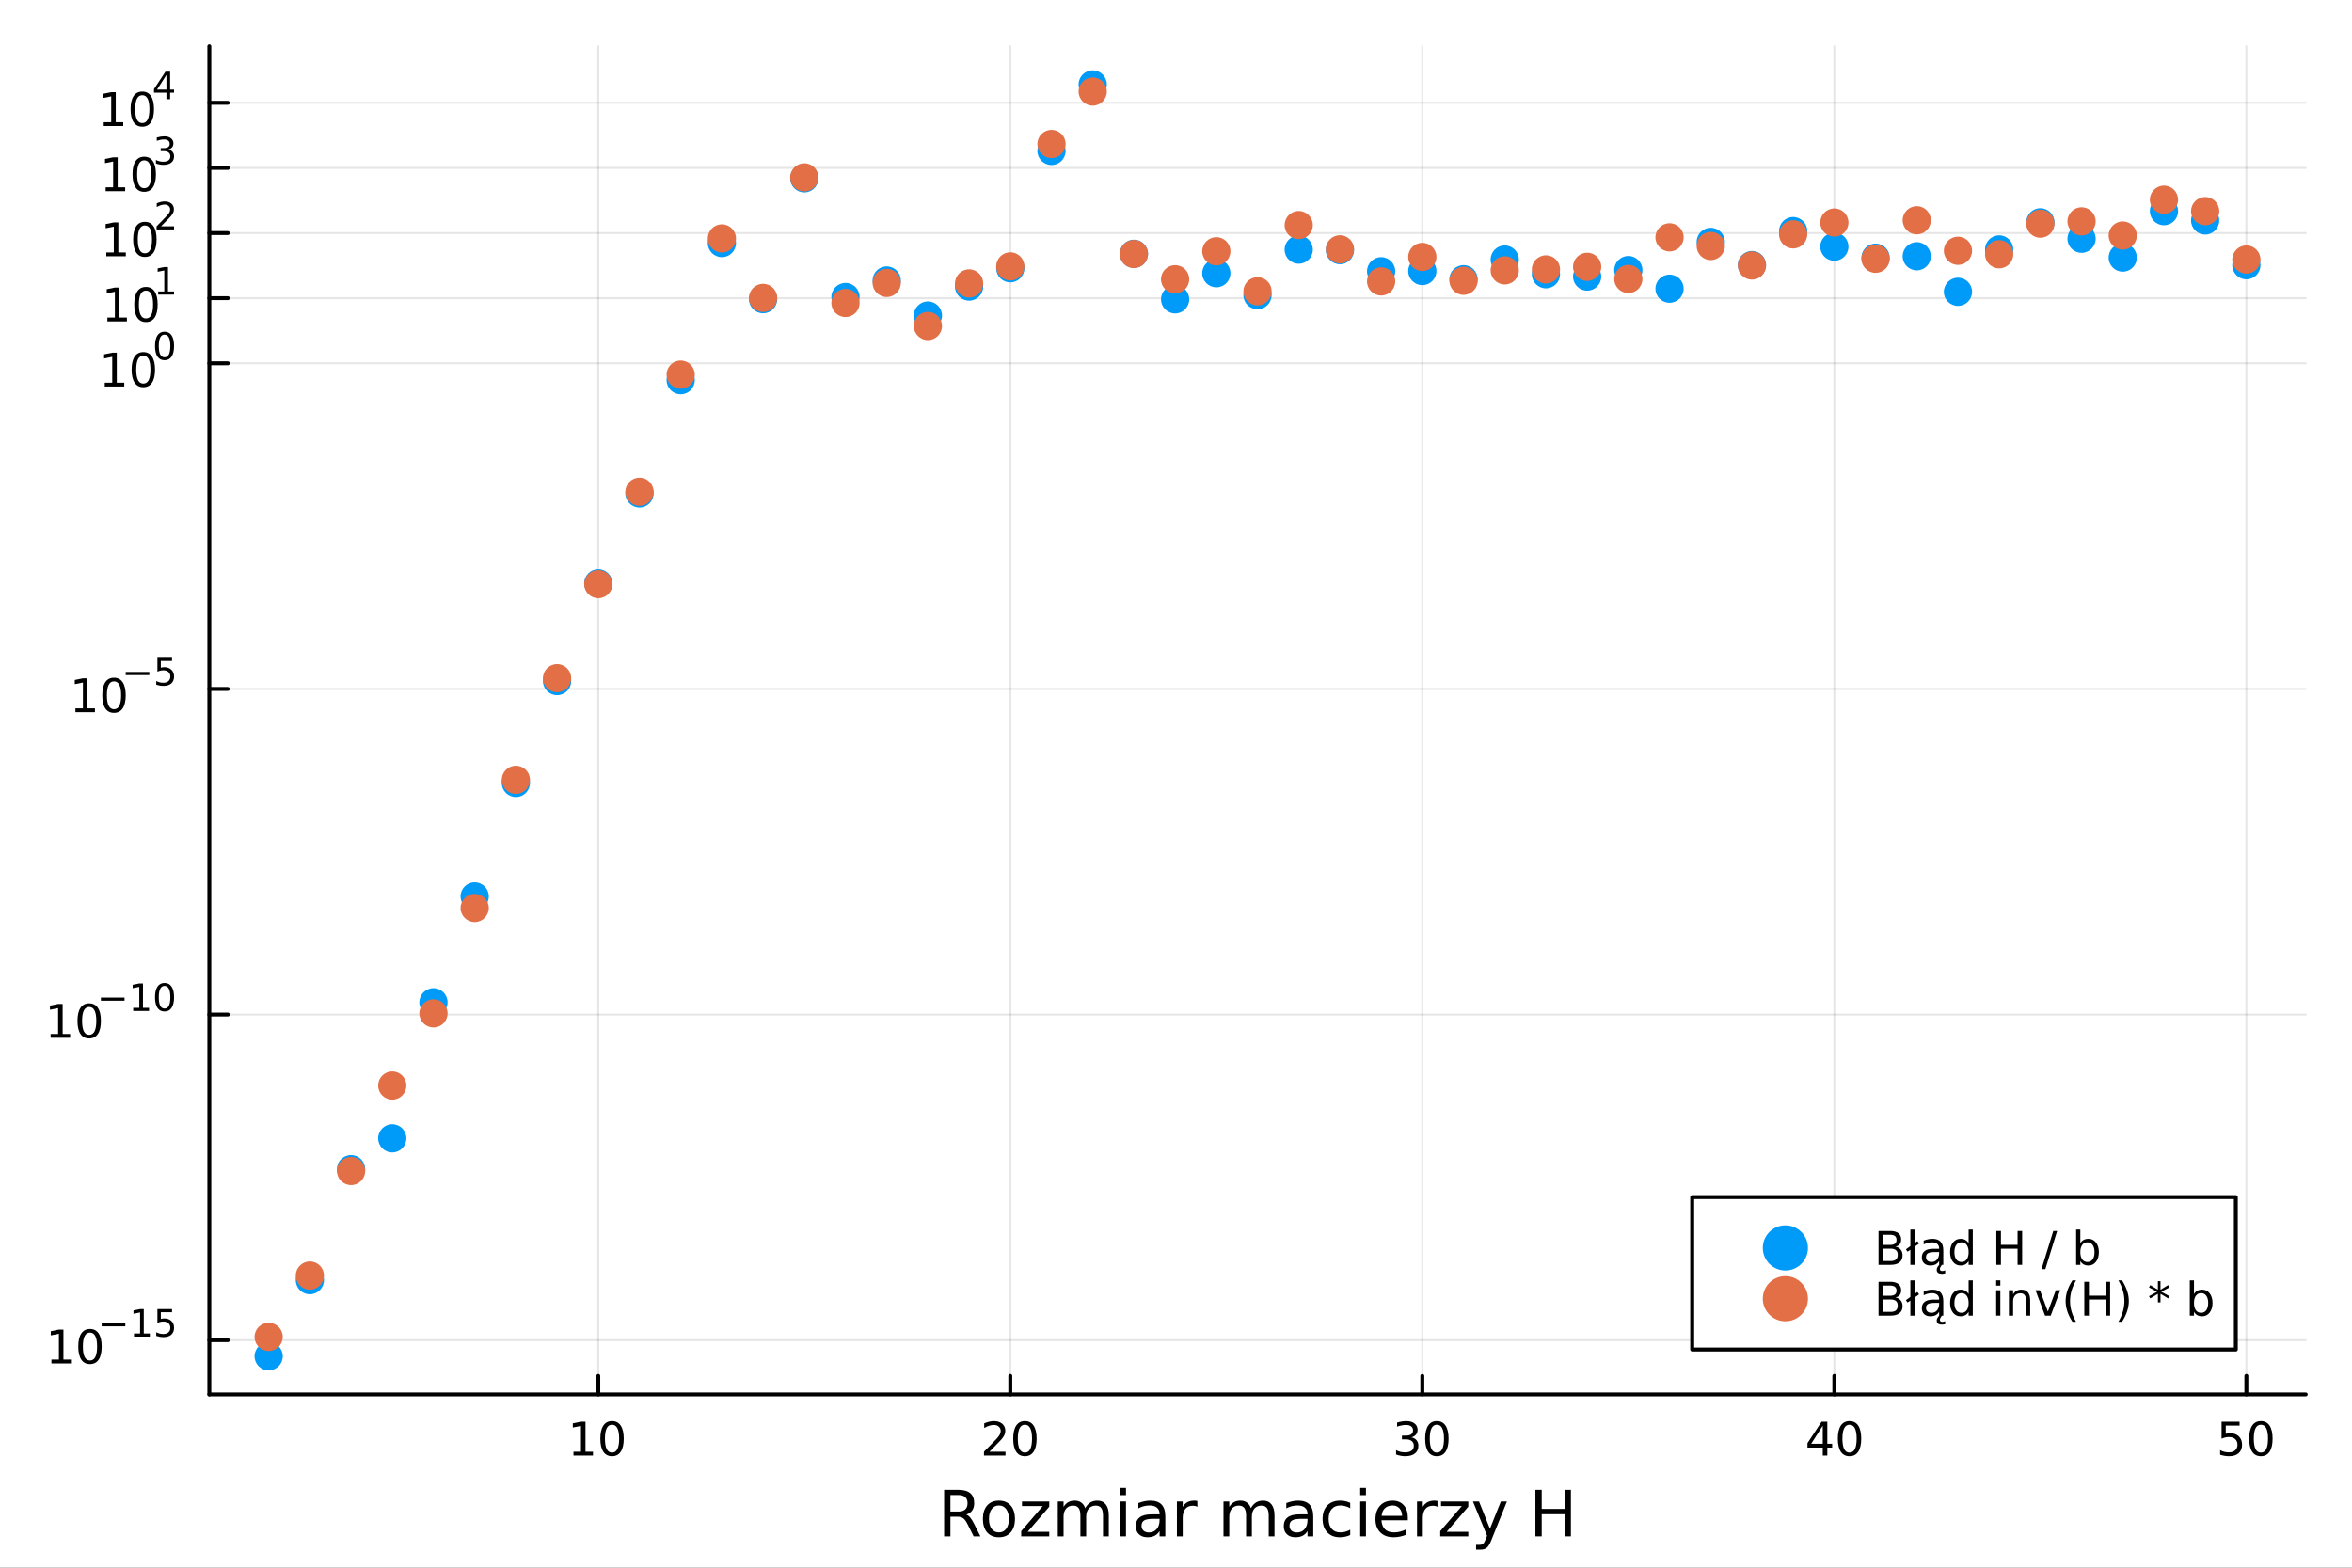 <?xml version="1.0" encoding="utf-8"?>
<svg xmlns="http://www.w3.org/2000/svg" xmlns:xlink="http://www.w3.org/1999/xlink" width="600" height="400" viewBox="0 0 2400 1600">
<rect x="0" y="0" width="2400" height="1600" fill="#333333" stroke="none"/>
<defs>
  <clipPath id="clip360">
    <rect x="0" y="0" width="2400" height="1600"/>
  </clipPath>
</defs>
<path clip-path="url(#clip360)" d="M0 1600 L2400 1600 L2400 0 L0 0  Z" fill="#ffffff" fill-rule="evenodd" fill-opacity="1"/>
<defs>
  <clipPath id="clip361">
    <rect x="480" y="0" width="1681" height="1600"/>
  </clipPath>
</defs>
<path clip-path="url(#clip360)" d="M213.607 1423.18 L2352.76 1423.18 L2352.76 47.244 L213.607 47.244  Z" fill="#ffffff" fill-rule="evenodd" fill-opacity="1"/>
<defs>
  <clipPath id="clip362">
    <rect x="213" y="47" width="2140" height="1377"/>
  </clipPath>
</defs>
<polyline clip-path="url(#clip362)" style="stroke:#000000; stroke-linecap:round; stroke-linejoin:round; stroke-width:2; stroke-opacity:0.1; fill:none" points="610.494,1423.18 610.494,47.244 "/>
<polyline clip-path="url(#clip362)" style="stroke:#000000; stroke-linecap:round; stroke-linejoin:round; stroke-width:2; stroke-opacity:0.1; fill:none" points="1030.92,1423.18 1030.92,47.244 "/>
<polyline clip-path="url(#clip362)" style="stroke:#000000; stroke-linecap:round; stroke-linejoin:round; stroke-width:2; stroke-opacity:0.1; fill:none" points="1451.35,1423.18 1451.35,47.244 "/>
<polyline clip-path="url(#clip362)" style="stroke:#000000; stroke-linecap:round; stroke-linejoin:round; stroke-width:2; stroke-opacity:0.1; fill:none" points="1871.78,1423.18 1871.78,47.244 "/>
<polyline clip-path="url(#clip362)" style="stroke:#000000; stroke-linecap:round; stroke-linejoin:round; stroke-width:2; stroke-opacity:0.1; fill:none" points="2292.21,1423.18 2292.21,47.244 "/>
<polyline clip-path="url(#clip360)" style="stroke:#000000; stroke-linecap:round; stroke-linejoin:round; stroke-width:4; stroke-opacity:1; fill:none" points="213.607,1423.18 2352.76,1423.18 "/>
<polyline clip-path="url(#clip360)" style="stroke:#000000; stroke-linecap:round; stroke-linejoin:round; stroke-width:4; stroke-opacity:1; fill:none" points="610.494,1423.18 610.494,1404.28 "/>
<polyline clip-path="url(#clip360)" style="stroke:#000000; stroke-linecap:round; stroke-linejoin:round; stroke-width:4; stroke-opacity:1; fill:none" points="1030.92,1423.18 1030.92,1404.28 "/>
<polyline clip-path="url(#clip360)" style="stroke:#000000; stroke-linecap:round; stroke-linejoin:round; stroke-width:4; stroke-opacity:1; fill:none" points="1451.35,1423.18 1451.35,1404.28 "/>
<polyline clip-path="url(#clip360)" style="stroke:#000000; stroke-linecap:round; stroke-linejoin:round; stroke-width:4; stroke-opacity:1; fill:none" points="1871.78,1423.18 1871.78,1404.28 "/>
<polyline clip-path="url(#clip360)" style="stroke:#000000; stroke-linecap:round; stroke-linejoin:round; stroke-width:4; stroke-opacity:1; fill:none" points="2292.21,1423.18 2292.21,1404.28 "/>
<path clip-path="url(#clip360)" d="M585.181 1481.64 L592.82 1481.64 L592.82 1455.28 L584.51 1456.95 L584.51 1452.69 L592.774 1451.02 L597.45 1451.02 L597.45 1481.64 L605.088 1481.64 L605.088 1485.58 L585.181 1485.58 L585.181 1481.64 Z" fill="#000000" fill-rule="nonzero" fill-opacity="1" /><path clip-path="url(#clip360)" d="M624.533 1454.1 Q620.922 1454.1 619.093 1457.66 Q617.287 1461.2 617.287 1468.33 Q617.287 1475.44 619.093 1479.01 Q620.922 1482.55 624.533 1482.55 Q628.167 1482.55 629.973 1479.01 Q631.801 1475.44 631.801 1468.33 Q631.801 1461.2 629.973 1457.66 Q628.167 1454.1 624.533 1454.1 M624.533 1450.39 Q630.343 1450.39 633.398 1455 Q636.477 1459.58 636.477 1468.33 Q636.477 1477.06 633.398 1481.67 Q630.343 1486.25 624.533 1486.25 Q618.723 1486.25 615.644 1481.67 Q612.588 1477.06 612.588 1468.33 Q612.588 1459.58 615.644 1455 Q618.723 1450.39 624.533 1450.39 Z" fill="#000000" fill-rule="nonzero" fill-opacity="1" /><path clip-path="url(#clip360)" d="M1009.7 1481.64 L1026.02 1481.64 L1026.02 1485.58 L1004.07 1485.58 L1004.07 1481.64 Q1006.73 1478.89 1011.32 1474.26 Q1015.92 1469.61 1017.1 1468.27 Q1019.35 1465.74 1020.23 1464.01 Q1021.13 1462.25 1021.13 1460.56 Q1021.13 1457.8 1019.19 1456.07 Q1017.27 1454.33 1014.16 1454.33 Q1011.97 1454.33 1009.51 1455.09 Q1007.08 1455.86 1004.3 1457.41 L1004.3 1452.69 Q1007.13 1451.55 1009.58 1450.97 Q1012.03 1450.39 1014.07 1450.39 Q1019.44 1450.39 1022.64 1453.08 Q1025.83 1455.77 1025.83 1460.26 Q1025.83 1462.39 1025.02 1464.31 Q1024.23 1466.2 1022.13 1468.8 Q1021.55 1469.47 1018.45 1472.69 Q1015.35 1475.88 1009.7 1481.64 Z" fill="#000000" fill-rule="nonzero" fill-opacity="1" /><path clip-path="url(#clip360)" d="M1045.83 1454.1 Q1042.22 1454.1 1040.39 1457.66 Q1038.59 1461.2 1038.59 1468.33 Q1038.59 1475.44 1040.39 1479.01 Q1042.22 1482.55 1045.83 1482.55 Q1049.47 1482.55 1051.27 1479.01 Q1053.1 1475.44 1053.1 1468.33 Q1053.1 1461.2 1051.27 1457.66 Q1049.47 1454.1 1045.83 1454.1 M1045.83 1450.39 Q1051.64 1450.39 1054.7 1455 Q1057.78 1459.58 1057.78 1468.33 Q1057.78 1477.06 1054.7 1481.67 Q1051.64 1486.25 1045.83 1486.25 Q1040.02 1486.25 1036.94 1481.67 Q1033.89 1477.06 1033.89 1468.33 Q1033.89 1459.58 1036.94 1455 Q1040.02 1450.39 1045.83 1450.39 Z" fill="#000000" fill-rule="nonzero" fill-opacity="1" /><path clip-path="url(#clip360)" d="M1440.2 1466.95 Q1443.55 1467.66 1445.43 1469.93 Q1447.33 1472.2 1447.33 1475.53 Q1447.33 1480.65 1443.81 1483.45 Q1440.29 1486.25 1433.81 1486.25 Q1431.63 1486.25 1429.32 1485.81 Q1427.03 1485.39 1424.57 1484.54 L1424.57 1480.02 Q1426.52 1481.16 1428.83 1481.74 Q1431.15 1482.32 1433.67 1482.32 Q1438.07 1482.32 1440.36 1480.58 Q1442.67 1478.84 1442.67 1475.53 Q1442.67 1472.48 1440.52 1470.77 Q1438.39 1469.03 1434.57 1469.03 L1430.54 1469.03 L1430.54 1465.19 L1434.76 1465.19 Q1438.21 1465.19 1440.03 1463.82 Q1441.86 1462.43 1441.86 1459.84 Q1441.86 1457.18 1439.96 1455.77 Q1438.09 1454.33 1434.57 1454.33 Q1432.65 1454.33 1430.45 1454.75 Q1428.25 1455.16 1425.61 1456.04 L1425.61 1451.88 Q1428.28 1451.14 1430.59 1450.77 Q1432.93 1450.39 1434.99 1450.39 Q1440.31 1450.39 1443.41 1452.83 Q1446.52 1455.23 1446.52 1459.35 Q1446.52 1462.22 1444.87 1464.21 Q1443.23 1466.18 1440.2 1466.95 Z" fill="#000000" fill-rule="nonzero" fill-opacity="1" /><path clip-path="url(#clip360)" d="M1466.19 1454.1 Q1462.58 1454.1 1460.75 1457.66 Q1458.95 1461.2 1458.95 1468.33 Q1458.95 1475.44 1460.75 1479.01 Q1462.58 1482.55 1466.19 1482.55 Q1469.83 1482.55 1471.63 1479.01 Q1473.46 1475.44 1473.46 1468.33 Q1473.46 1461.2 1471.63 1457.66 Q1469.83 1454.1 1466.19 1454.1 M1466.19 1450.39 Q1472 1450.39 1475.06 1455 Q1478.14 1459.58 1478.14 1468.33 Q1478.14 1477.06 1475.06 1481.67 Q1472 1486.25 1466.19 1486.25 Q1460.38 1486.25 1457.3 1481.67 Q1454.25 1477.06 1454.25 1468.33 Q1454.25 1459.58 1457.3 1455 Q1460.38 1450.39 1466.19 1450.39 Z" fill="#000000" fill-rule="nonzero" fill-opacity="1" /><path clip-path="url(#clip360)" d="M1859.96 1455.09 L1848.15 1473.54 L1859.96 1473.54 L1859.96 1455.09 M1858.73 1451.02 L1864.61 1451.02 L1864.61 1473.54 L1869.54 1473.54 L1869.54 1477.43 L1864.61 1477.43 L1864.61 1485.58 L1859.96 1485.58 L1859.96 1477.43 L1844.35 1477.43 L1844.35 1472.92 L1858.73 1451.02 Z" fill="#000000" fill-rule="nonzero" fill-opacity="1" /><path clip-path="url(#clip360)" d="M1887.27 1454.1 Q1883.66 1454.1 1881.83 1457.66 Q1880.02 1461.2 1880.02 1468.33 Q1880.02 1475.44 1881.83 1479.01 Q1883.66 1482.55 1887.27 1482.55 Q1890.9 1482.55 1892.71 1479.01 Q1894.54 1475.44 1894.54 1468.33 Q1894.54 1461.2 1892.71 1457.66 Q1890.9 1454.1 1887.27 1454.1 M1887.27 1450.39 Q1893.08 1450.39 1896.14 1455 Q1899.21 1459.58 1899.21 1468.33 Q1899.21 1477.06 1896.14 1481.67 Q1893.08 1486.25 1887.27 1486.25 Q1881.46 1486.25 1878.38 1481.67 Q1875.33 1477.06 1875.33 1468.33 Q1875.33 1459.58 1878.38 1455 Q1881.46 1450.39 1887.27 1450.39 Z" fill="#000000" fill-rule="nonzero" fill-opacity="1" /><path clip-path="url(#clip360)" d="M2266.91 1451.02 L2285.27 1451.02 L2285.27 1454.96 L2271.2 1454.96 L2271.2 1463.43 Q2272.21 1463.08 2273.23 1462.92 Q2274.25 1462.73 2275.27 1462.73 Q2281.06 1462.73 2284.44 1465.9 Q2287.82 1469.08 2287.82 1474.49 Q2287.82 1480.07 2284.34 1483.17 Q2280.87 1486.25 2274.55 1486.25 Q2272.38 1486.25 2270.11 1485.88 Q2267.86 1485.51 2265.45 1484.77 L2265.45 1480.07 Q2267.54 1481.2 2269.76 1481.76 Q2271.98 1482.32 2274.46 1482.32 Q2278.46 1482.32 2280.8 1480.21 Q2283.14 1478.1 2283.14 1474.49 Q2283.14 1470.88 2280.8 1468.77 Q2278.46 1466.67 2274.46 1466.67 Q2272.58 1466.67 2270.71 1467.08 Q2268.86 1467.5 2266.91 1468.38 L2266.91 1451.02 Z" fill="#000000" fill-rule="nonzero" fill-opacity="1" /><path clip-path="url(#clip360)" d="M2307.03 1454.1 Q2303.42 1454.1 2301.59 1457.66 Q2299.78 1461.2 2299.78 1468.33 Q2299.78 1475.44 2301.59 1479.01 Q2303.42 1482.55 2307.03 1482.55 Q2310.66 1482.55 2312.47 1479.01 Q2314.3 1475.44 2314.3 1468.33 Q2314.3 1461.2 2312.47 1457.66 Q2310.66 1454.1 2307.03 1454.1 M2307.03 1450.39 Q2312.84 1450.39 2315.89 1455 Q2318.97 1459.58 2318.97 1468.33 Q2318.97 1477.06 2315.89 1481.67 Q2312.84 1486.25 2307.03 1486.25 Q2301.22 1486.25 2298.14 1481.67 Q2295.08 1477.06 2295.08 1468.33 Q2295.08 1459.58 2298.14 1455 Q2301.22 1450.39 2307.03 1450.39 Z" fill="#000000" fill-rule="nonzero" fill-opacity="1" /><path clip-path="url(#clip360)" d="M985.935 1545.76 Q988.004 1546.46 989.945 1548.76 Q991.919 1551.05 993.892 1555.06 L1000.42 1568.04 L993.51 1568.04 L987.431 1555.85 Q985.076 1551.08 982.848 1549.52 Q980.651 1547.96 976.832 1547.96 L969.83 1547.96 L969.83 1568.04 L963.4 1568.04 L963.4 1520.52 L977.914 1520.52 Q986.062 1520.52 990.073 1523.93 Q994.083 1527.34 994.083 1534.21 Q994.083 1538.7 991.982 1541.66 Q989.914 1544.62 985.935 1545.76 M969.83 1525.81 L969.83 1542.68 L977.914 1542.68 Q982.561 1542.68 984.917 1540.54 Q987.304 1538.38 987.304 1534.21 Q987.304 1530.04 984.917 1527.94 Q982.561 1525.81 977.914 1525.81 L969.83 1525.81 Z" fill="#000000" fill-rule="nonzero" fill-opacity="1" /><path clip-path="url(#clip360)" d="M1019.32 1536.5 Q1014.61 1536.5 1011.88 1540.19 Q1009.14 1543.85 1009.14 1550.25 Q1009.14 1556.65 1011.84 1560.34 Q1014.58 1564 1019.32 1564 Q1024 1564 1026.74 1560.31 Q1029.48 1556.62 1029.48 1550.25 Q1029.48 1543.92 1026.74 1540.23 Q1024 1536.5 1019.32 1536.5 M1019.32 1531.54 Q1026.96 1531.54 1031.32 1536.5 Q1035.68 1541.47 1035.68 1550.25 Q1035.68 1559 1031.32 1564 Q1026.96 1568.97 1019.32 1568.97 Q1011.65 1568.97 1007.29 1564 Q1002.96 1559 1002.96 1550.25 Q1002.96 1541.47 1007.29 1536.5 Q1011.65 1531.54 1019.32 1531.54 Z" fill="#000000" fill-rule="nonzero" fill-opacity="1" /><path clip-path="url(#clip360)" d="M1042.84 1532.4 L1070.66 1532.4 L1070.66 1537.74 L1048.64 1563.37 L1070.66 1563.37 L1070.66 1568.04 L1042.05 1568.04 L1042.05 1562.7 L1064.07 1537.07 L1042.84 1537.07 L1042.84 1532.4 Z" fill="#000000" fill-rule="nonzero" fill-opacity="1" /><path clip-path="url(#clip360)" d="M1107.36 1539.24 Q1109.56 1535.29 1112.61 1533.41 Q1115.67 1531.54 1119.81 1531.54 Q1125.38 1531.54 1128.4 1535.45 Q1131.42 1539.33 1131.42 1546.53 L1131.42 1568.04 L1125.53 1568.04 L1125.53 1546.72 Q1125.53 1541.59 1123.72 1539.11 Q1121.91 1536.63 1118.18 1536.63 Q1113.63 1536.63 1110.99 1539.65 Q1108.35 1542.68 1108.35 1547.9 L1108.35 1568.04 L1102.46 1568.04 L1102.46 1546.72 Q1102.46 1541.56 1100.65 1539.11 Q1098.83 1536.63 1095.04 1536.63 Q1090.56 1536.63 1087.91 1539.68 Q1085.27 1542.71 1085.27 1547.9 L1085.27 1568.04 L1079.38 1568.04 L1079.38 1532.4 L1085.27 1532.4 L1085.27 1537.93 Q1087.28 1534.66 1090.08 1533.1 Q1092.88 1531.54 1096.73 1531.54 Q1100.61 1531.54 1103.32 1533.51 Q1106.06 1535.48 1107.36 1539.24 Z" fill="#000000" fill-rule="nonzero" fill-opacity="1" /><path clip-path="url(#clip360)" d="M1143.1 1532.4 L1148.96 1532.4 L1148.96 1568.04 L1143.1 1568.04 L1143.1 1532.4 M1143.1 1518.52 L1148.96 1518.52 L1148.96 1525.93 L1143.1 1525.93 L1143.1 1518.52 Z" fill="#000000" fill-rule="nonzero" fill-opacity="1" /><path clip-path="url(#clip360)" d="M1177.42 1550.12 Q1170.32 1550.12 1167.58 1551.75 Q1164.84 1553.37 1164.84 1557.29 Q1164.84 1560.4 1166.88 1562.25 Q1168.95 1564.07 1172.48 1564.07 Q1177.35 1564.07 1180.28 1560.63 Q1183.24 1557.16 1183.24 1551.43 L1183.24 1550.12 L1177.42 1550.12 M1189.1 1547.71 L1189.1 1568.04 L1183.24 1568.04 L1183.24 1562.63 Q1181.23 1565.88 1178.24 1567.44 Q1175.25 1568.97 1170.92 1568.97 Q1165.45 1568.97 1162.2 1565.91 Q1158.99 1562.82 1158.99 1557.67 Q1158.99 1551.65 1163 1548.6 Q1167.04 1545.54 1175.03 1545.54 L1183.24 1545.54 L1183.24 1544.97 Q1183.24 1540.93 1180.57 1538.73 Q1177.92 1536.5 1173.12 1536.5 Q1170.06 1536.5 1167.17 1537.23 Q1164.27 1537.97 1161.6 1539.43 L1161.6 1534.02 Q1164.81 1532.78 1167.84 1532.17 Q1170.86 1531.54 1173.72 1531.54 Q1181.46 1531.54 1185.28 1535.55 Q1189.1 1539.56 1189.1 1547.71 Z" fill="#000000" fill-rule="nonzero" fill-opacity="1" /><path clip-path="url(#clip360)" d="M1221.82 1537.87 Q1220.83 1537.3 1219.65 1537.04 Q1218.51 1536.76 1217.11 1536.76 Q1212.14 1536.76 1209.47 1540 Q1206.83 1543.22 1206.83 1549.27 L1206.83 1568.04 L1200.94 1568.04 L1200.94 1532.4 L1206.83 1532.4 L1206.83 1537.93 Q1208.67 1534.69 1211.63 1533.13 Q1214.59 1531.54 1218.82 1531.54 Q1219.43 1531.54 1220.16 1531.63 Q1220.89 1531.7 1221.78 1531.85 L1221.82 1537.87 Z" fill="#000000" fill-rule="nonzero" fill-opacity="1" /><path clip-path="url(#clip360)" d="M1276.43 1539.24 Q1278.63 1535.29 1281.69 1533.41 Q1284.74 1531.54 1288.88 1531.54 Q1294.45 1531.54 1297.47 1535.45 Q1300.5 1539.33 1300.5 1546.53 L1300.5 1568.04 L1294.61 1568.04 L1294.61 1546.72 Q1294.61 1541.59 1292.79 1539.11 Q1290.98 1536.63 1287.26 1536.63 Q1282.7 1536.63 1280.06 1539.65 Q1277.42 1542.68 1277.42 1547.9 L1277.42 1568.04 L1271.53 1568.04 L1271.53 1546.72 Q1271.53 1541.56 1269.72 1539.11 Q1267.9 1536.63 1264.12 1536.63 Q1259.63 1536.63 1256.99 1539.68 Q1254.35 1542.71 1254.35 1547.9 L1254.35 1568.04 L1248.46 1568.04 L1248.46 1532.4 L1254.35 1532.4 L1254.35 1537.93 Q1256.35 1534.66 1259.15 1533.1 Q1261.95 1531.54 1265.8 1531.54 Q1269.69 1531.54 1272.39 1533.51 Q1275.13 1535.48 1276.43 1539.24 Z" fill="#000000" fill-rule="nonzero" fill-opacity="1" /><path clip-path="url(#clip360)" d="M1328.38 1550.12 Q1321.28 1550.12 1318.54 1551.75 Q1315.81 1553.37 1315.81 1557.29 Q1315.81 1560.4 1317.84 1562.25 Q1319.91 1564.07 1323.44 1564.07 Q1328.31 1564.07 1331.24 1560.63 Q1334.2 1557.16 1334.2 1551.43 L1334.2 1550.12 L1328.38 1550.12 M1340.06 1547.71 L1340.06 1568.04 L1334.2 1568.04 L1334.2 1562.63 Q1332.2 1565.88 1329.21 1567.44 Q1326.21 1568.97 1321.89 1568.97 Q1316.41 1568.97 1313.16 1565.91 Q1309.95 1562.82 1309.95 1557.67 Q1309.95 1551.65 1313.96 1548.6 Q1318 1545.54 1325.99 1545.54 L1334.2 1545.54 L1334.2 1544.97 Q1334.2 1540.93 1331.53 1538.73 Q1328.89 1536.5 1324.08 1536.5 Q1321.03 1536.5 1318.13 1537.23 Q1315.23 1537.97 1312.56 1539.43 L1312.56 1534.02 Q1315.77 1532.78 1318.8 1532.17 Q1321.82 1531.54 1324.69 1531.54 Q1332.42 1531.54 1336.24 1535.55 Q1340.06 1539.56 1340.06 1547.71 Z" fill="#000000" fill-rule="nonzero" fill-opacity="1" /><path clip-path="url(#clip360)" d="M1377.78 1533.76 L1377.78 1539.24 Q1375.29 1537.87 1372.78 1537.2 Q1370.3 1536.5 1367.75 1536.5 Q1362.05 1536.5 1358.9 1540.13 Q1355.75 1543.73 1355.75 1550.25 Q1355.75 1556.78 1358.9 1560.4 Q1362.05 1564 1367.75 1564 Q1370.3 1564 1372.78 1563.33 Q1375.29 1562.63 1377.78 1561.26 L1377.78 1566.68 Q1375.33 1567.82 1372.68 1568.39 Q1370.07 1568.97 1367.11 1568.97 Q1359.06 1568.97 1354.32 1563.91 Q1349.58 1558.85 1349.58 1550.25 Q1349.58 1541.53 1354.35 1536.53 Q1359.16 1531.54 1367.5 1531.54 Q1370.2 1531.54 1372.78 1532.11 Q1375.36 1532.65 1377.78 1533.76 Z" fill="#000000" fill-rule="nonzero" fill-opacity="1" /><path clip-path="url(#clip360)" d="M1387.96 1532.4 L1393.82 1532.4 L1393.82 1568.04 L1387.96 1568.04 L1387.96 1532.4 M1387.96 1518.52 L1393.82 1518.52 L1393.82 1525.93 L1387.96 1525.93 L1387.96 1518.52 Z" fill="#000000" fill-rule="nonzero" fill-opacity="1" /><path clip-path="url(#clip360)" d="M1436.56 1548.76 L1436.56 1551.62 L1409.64 1551.62 Q1410.02 1557.67 1413.26 1560.85 Q1416.54 1564 1422.37 1564 Q1425.74 1564 1428.89 1563.17 Q1432.08 1562.35 1435.19 1560.69 L1435.19 1566.23 Q1432.04 1567.57 1428.73 1568.27 Q1425.42 1568.97 1422.02 1568.97 Q1413.49 1568.97 1408.49 1564 Q1403.53 1559.04 1403.53 1550.57 Q1403.53 1541.82 1408.24 1536.69 Q1412.98 1531.54 1421 1531.54 Q1428.19 1531.54 1432.36 1536.18 Q1436.56 1540.8 1436.56 1548.76 M1430.71 1547.04 Q1430.64 1542.23 1428 1539.37 Q1425.39 1536.5 1421.06 1536.5 Q1416.16 1536.5 1413.2 1539.27 Q1410.27 1542.04 1409.83 1547.07 L1430.71 1547.04 Z" fill="#000000" fill-rule="nonzero" fill-opacity="1" /><path clip-path="url(#clip360)" d="M1466.83 1537.87 Q1465.85 1537.3 1464.67 1537.04 Q1463.52 1536.76 1462.12 1536.76 Q1457.16 1536.76 1454.48 1540 Q1451.84 1543.22 1451.84 1549.27 L1451.84 1568.04 L1445.95 1568.04 L1445.95 1532.4 L1451.84 1532.4 L1451.84 1537.93 Q1453.69 1534.69 1456.65 1533.13 Q1459.61 1531.54 1463.84 1531.54 Q1464.45 1531.54 1465.18 1531.63 Q1465.91 1531.7 1466.8 1531.85 L1466.83 1537.87 Z" fill="#000000" fill-rule="nonzero" fill-opacity="1" /><path clip-path="url(#clip360)" d="M1470.43 1532.4 L1498.25 1532.4 L1498.25 1537.74 L1476.22 1563.37 L1498.25 1563.37 L1498.25 1568.04 L1469.63 1568.04 L1469.63 1562.7 L1491.66 1537.07 L1470.43 1537.07 L1470.43 1532.4 Z" fill="#000000" fill-rule="nonzero" fill-opacity="1" /><path clip-path="url(#clip360)" d="M1522.02 1571.35 Q1519.54 1577.72 1517.19 1579.66 Q1514.83 1581.6 1510.88 1581.6 L1506.2 1581.6 L1506.2 1576.7 L1509.64 1576.7 Q1512.06 1576.7 1513.4 1575.56 Q1514.73 1574.41 1516.36 1570.14 L1517.41 1567.47 L1502.99 1532.4 L1509.2 1532.4 L1520.34 1560.28 L1531.48 1532.4 L1537.68 1532.4 L1522.02 1571.35 Z" fill="#000000" fill-rule="nonzero" fill-opacity="1" /><path clip-path="url(#clip360)" d="M1566.74 1520.52 L1573.17 1520.52 L1573.17 1540 L1596.53 1540 L1596.53 1520.52 L1602.96 1520.52 L1602.96 1568.04 L1596.53 1568.04 L1596.53 1545.41 L1573.17 1545.41 L1573.17 1568.04 L1566.74 1568.04 L1566.74 1520.52 Z" fill="#000000" fill-rule="nonzero" fill-opacity="1" /><polyline clip-path="url(#clip362)" style="stroke:#000000; stroke-linecap:round; stroke-linejoin:round; stroke-width:2; stroke-opacity:0.1; fill:none" points="213.607,1367.81 2352.76,1367.81 "/>
<polyline clip-path="url(#clip362)" style="stroke:#000000; stroke-linecap:round; stroke-linejoin:round; stroke-width:2; stroke-opacity:0.1; fill:none" points="213.607,1035.47 2352.76,1035.47 "/>
<polyline clip-path="url(#clip362)" style="stroke:#000000; stroke-linecap:round; stroke-linejoin:round; stroke-width:2; stroke-opacity:0.1; fill:none" points="213.607,703.135 2352.76,703.135 "/>
<polyline clip-path="url(#clip362)" style="stroke:#000000; stroke-linecap:round; stroke-linejoin:round; stroke-width:2; stroke-opacity:0.1; fill:none" points="213.607,370.795 2352.76,370.795 "/>
<polyline clip-path="url(#clip362)" style="stroke:#000000; stroke-linecap:round; stroke-linejoin:round; stroke-width:2; stroke-opacity:0.1; fill:none" points="213.607,304.327 2352.76,304.327 "/>
<polyline clip-path="url(#clip362)" style="stroke:#000000; stroke-linecap:round; stroke-linejoin:round; stroke-width:2; stroke-opacity:0.1; fill:none" points="213.607,237.859 2352.76,237.859 "/>
<polyline clip-path="url(#clip362)" style="stroke:#000000; stroke-linecap:round; stroke-linejoin:round; stroke-width:2; stroke-opacity:0.1; fill:none" points="213.607,171.392 2352.76,171.392 "/>
<polyline clip-path="url(#clip362)" style="stroke:#000000; stroke-linecap:round; stroke-linejoin:round; stroke-width:2; stroke-opacity:0.1; fill:none" points="213.607,104.924 2352.76,104.924 "/>
<polyline clip-path="url(#clip360)" style="stroke:#000000; stroke-linecap:round; stroke-linejoin:round; stroke-width:4; stroke-opacity:1; fill:none" points="213.607,1423.18 213.607,47.244 "/>
<polyline clip-path="url(#clip360)" style="stroke:#000000; stroke-linecap:round; stroke-linejoin:round; stroke-width:4; stroke-opacity:1; fill:none" points="213.607,1367.81 232.505,1367.81 "/>
<polyline clip-path="url(#clip360)" style="stroke:#000000; stroke-linecap:round; stroke-linejoin:round; stroke-width:4; stroke-opacity:1; fill:none" points="213.607,1035.47 232.505,1035.47 "/>
<polyline clip-path="url(#clip360)" style="stroke:#000000; stroke-linecap:round; stroke-linejoin:round; stroke-width:4; stroke-opacity:1; fill:none" points="213.607,703.135 232.505,703.135 "/>
<polyline clip-path="url(#clip360)" style="stroke:#000000; stroke-linecap:round; stroke-linejoin:round; stroke-width:4; stroke-opacity:1; fill:none" points="213.607,370.795 232.505,370.795 "/>
<polyline clip-path="url(#clip360)" style="stroke:#000000; stroke-linecap:round; stroke-linejoin:round; stroke-width:4; stroke-opacity:1; fill:none" points="213.607,304.327 232.505,304.327 "/>
<polyline clip-path="url(#clip360)" style="stroke:#000000; stroke-linecap:round; stroke-linejoin:round; stroke-width:4; stroke-opacity:1; fill:none" points="213.607,237.859 232.505,237.859 "/>
<polyline clip-path="url(#clip360)" style="stroke:#000000; stroke-linecap:round; stroke-linejoin:round; stroke-width:4; stroke-opacity:1; fill:none" points="213.607,171.392 232.505,171.392 "/>
<polyline clip-path="url(#clip360)" style="stroke:#000000; stroke-linecap:round; stroke-linejoin:round; stroke-width:4; stroke-opacity:1; fill:none" points="213.607,104.924 232.505,104.924 "/>
<path clip-path="url(#clip360)" d="M52.472 1387.61 L60.111 1387.61 L60.111 1361.24 L51.801 1362.91 L51.801 1358.65 L60.065 1356.98 L64.741 1356.98 L64.741 1387.61 L72.379 1387.61 L72.379 1391.54 L52.472 1391.54 L52.472 1387.61 Z" fill="#000000" fill-rule="nonzero" fill-opacity="1" /><path clip-path="url(#clip360)" d="M91.824 1360.06 Q88.213 1360.06 86.384 1363.62 Q84.579 1367.17 84.579 1374.3 Q84.579 1381.4 86.384 1384.97 Q88.213 1388.51 91.824 1388.51 Q95.458 1388.51 97.264 1384.97 Q99.092 1381.4 99.092 1374.3 Q99.092 1367.17 97.264 1363.62 Q95.458 1360.06 91.824 1360.06 M91.824 1356.36 Q97.634 1356.36 100.689 1360.96 Q103.768 1365.55 103.768 1374.3 Q103.768 1383.02 100.689 1387.63 Q97.634 1392.21 91.824 1392.21 Q86.014 1392.21 82.935 1387.63 Q79.879 1383.02 79.879 1374.3 Q79.879 1365.55 82.935 1360.96 Q86.014 1356.36 91.824 1356.36 Z" fill="#000000" fill-rule="nonzero" fill-opacity="1" /><path clip-path="url(#clip360)" d="M103.768 1350.46 L127.88 1350.46 L127.88 1353.66 L103.768 1353.66 L103.768 1350.46 Z" fill="#000000" fill-rule="nonzero" fill-opacity="1" /><path clip-path="url(#clip360)" d="M136.738 1360.93 L142.945 1360.93 L142.945 1339.51 L136.193 1340.87 L136.193 1337.41 L142.907 1336.05 L146.706 1336.05 L146.706 1360.93 L152.913 1360.93 L152.913 1364.13 L136.738 1364.13 L136.738 1360.93 Z" fill="#000000" fill-rule="nonzero" fill-opacity="1" /><path clip-path="url(#clip360)" d="M160.624 1336.05 L175.539 1336.05 L175.539 1339.25 L164.103 1339.25 L164.103 1346.13 Q164.931 1345.85 165.759 1345.72 Q166.586 1345.57 167.414 1345.57 Q172.116 1345.57 174.862 1348.14 Q177.607 1350.72 177.607 1355.12 Q177.607 1359.65 174.786 1362.18 Q171.965 1364.68 166.831 1364.68 Q165.063 1364.68 163.22 1364.38 Q161.395 1364.07 159.439 1363.47 L159.439 1359.65 Q161.132 1360.58 162.937 1361.03 Q164.743 1361.48 166.755 1361.48 Q170.009 1361.48 171.909 1359.77 Q173.808 1358.06 173.808 1355.12 Q173.808 1352.19 171.909 1350.48 Q170.009 1348.77 166.755 1348.77 Q165.232 1348.77 163.709 1349.1 Q162.204 1349.44 160.624 1350.16 L160.624 1336.05 Z" fill="#000000" fill-rule="nonzero" fill-opacity="1" /><path clip-path="url(#clip360)" d="M51.663 1055.27 L59.302 1055.27 L59.302 1028.9 L50.992 1030.57 L50.992 1026.31 L59.256 1024.64 L63.932 1024.64 L63.932 1055.27 L71.571 1055.27 L71.571 1059.2 L51.663 1059.2 L51.663 1055.27 Z" fill="#000000" fill-rule="nonzero" fill-opacity="1" /><path clip-path="url(#clip360)" d="M91.015 1027.72 Q87.404 1027.72 85.575 1031.29 Q83.77 1034.83 83.77 1041.96 Q83.77 1049.06 85.575 1052.63 Q87.404 1056.17 91.015 1056.17 Q94.649 1056.17 96.455 1052.63 Q98.284 1049.06 98.284 1041.96 Q98.284 1034.83 96.455 1031.29 Q94.649 1027.72 91.015 1027.72 M91.015 1024.02 Q96.825 1024.02 99.881 1028.62 Q102.959 1033.21 102.959 1041.96 Q102.959 1050.68 99.881 1055.29 Q96.825 1059.87 91.015 1059.87 Q85.205 1059.87 82.126 1055.29 Q79.071 1050.68 79.071 1041.96 Q79.071 1033.21 82.126 1028.62 Q85.205 1024.02 91.015 1024.02 Z" fill="#000000" fill-rule="nonzero" fill-opacity="1" /><path clip-path="url(#clip360)" d="M102.959 1018.12 L127.071 1018.12 L127.071 1021.32 L102.959 1021.32 L102.959 1018.12 Z" fill="#000000" fill-rule="nonzero" fill-opacity="1" /><path clip-path="url(#clip360)" d="M135.929 1028.59 L142.136 1028.59 L142.136 1007.17 L135.384 1008.53 L135.384 1005.07 L142.098 1003.71 L145.898 1003.71 L145.898 1028.59 L152.104 1028.59 L152.104 1031.79 L135.929 1031.79 L135.929 1028.59 Z" fill="#000000" fill-rule="nonzero" fill-opacity="1" /><path clip-path="url(#clip360)" d="M167.903 1006.21 Q164.969 1006.21 163.483 1009.11 Q162.016 1011.99 162.016 1017.78 Q162.016 1023.55 163.483 1026.45 Q164.969 1029.33 167.903 1029.33 Q170.855 1029.33 172.322 1026.45 Q173.808 1023.55 173.808 1017.78 Q173.808 1011.99 172.322 1009.11 Q170.855 1006.21 167.903 1006.21 M167.903 1003.2 Q172.623 1003.2 175.106 1006.95 Q177.607 1010.67 177.607 1017.78 Q177.607 1024.87 175.106 1028.61 Q172.623 1032.34 167.903 1032.34 Q163.182 1032.34 160.68 1028.61 Q158.198 1024.87 158.198 1017.78 Q158.198 1010.67 160.68 1006.95 Q163.182 1003.2 167.903 1003.2 Z" fill="#000000" fill-rule="nonzero" fill-opacity="1" /><path clip-path="url(#clip360)" d="M76.979 722.927 L84.618 722.927 L84.618 696.562 L76.307 698.228 L76.307 693.969 L84.571 692.302 L89.247 692.302 L89.247 722.927 L96.886 722.927 L96.886 726.862 L76.979 726.862 L76.979 722.927 Z" fill="#000000" fill-rule="nonzero" fill-opacity="1" /><path clip-path="url(#clip360)" d="M116.33 695.381 Q112.719 695.381 110.891 698.946 Q109.085 702.488 109.085 709.617 Q109.085 716.724 110.891 720.288 Q112.719 723.83 116.33 723.83 Q119.965 723.83 121.77 720.288 Q123.599 716.724 123.599 709.617 Q123.599 702.488 121.77 698.946 Q119.965 695.381 116.33 695.381 M116.33 691.677 Q122.14 691.677 125.196 696.284 Q128.275 700.867 128.275 709.617 Q128.275 718.344 125.196 722.95 Q122.14 727.534 116.33 727.534 Q110.52 727.534 107.441 722.95 Q104.386 718.344 104.386 709.617 Q104.386 700.867 107.441 696.284 Q110.52 691.677 116.33 691.677 Z" fill="#000000" fill-rule="nonzero" fill-opacity="1" /><path clip-path="url(#clip360)" d="M128.275 685.779 L152.386 685.779 L152.386 688.976 L128.275 688.976 L128.275 685.779 Z" fill="#000000" fill-rule="nonzero" fill-opacity="1" /><path clip-path="url(#clip360)" d="M160.624 671.372 L175.539 671.372 L175.539 674.569 L164.103 674.569 L164.103 681.453 Q164.931 681.171 165.759 681.039 Q166.586 680.889 167.414 680.889 Q172.116 680.889 174.862 683.465 Q177.607 686.042 177.607 690.443 Q177.607 694.976 174.786 697.496 Q171.965 699.997 166.831 699.997 Q165.063 699.997 163.22 699.696 Q161.395 699.396 159.439 698.794 L159.439 694.976 Q161.132 695.897 162.937 696.349 Q164.743 696.8 166.755 696.8 Q170.009 696.8 171.909 695.089 Q173.808 693.377 173.808 690.443 Q173.808 687.509 171.909 685.798 Q170.009 684.086 166.755 684.086 Q165.232 684.086 163.709 684.425 Q162.204 684.763 160.624 685.478 L160.624 671.372 Z" fill="#000000" fill-rule="nonzero" fill-opacity="1" /><path clip-path="url(#clip360)" d="M106.902 390.588 L114.541 390.588 L114.541 364.222 L106.231 365.889 L106.231 361.63 L114.494 359.963 L119.17 359.963 L119.17 390.588 L126.809 390.588 L126.809 394.523 L106.902 394.523 L106.902 390.588 Z" fill="#000000" fill-rule="nonzero" fill-opacity="1" /><path clip-path="url(#clip360)" d="M146.253 363.042 Q142.642 363.042 140.814 366.606 Q139.008 370.148 139.008 377.278 Q139.008 384.384 140.814 387.949 Q142.642 391.49 146.253 391.49 Q149.888 391.49 151.693 387.949 Q153.522 384.384 153.522 377.278 Q153.522 370.148 151.693 366.606 Q149.888 363.042 146.253 363.042 M146.253 359.338 Q152.064 359.338 155.119 363.944 Q158.198 368.528 158.198 377.278 Q158.198 386.004 155.119 390.611 Q152.064 395.194 146.253 395.194 Q140.443 395.194 137.365 390.611 Q134.309 386.004 134.309 377.278 Q134.309 368.528 137.365 363.944 Q140.443 359.338 146.253 359.338 Z" fill="#000000" fill-rule="nonzero" fill-opacity="1" /><path clip-path="url(#clip360)" d="M167.903 341.534 Q164.969 341.534 163.483 344.43 Q162.016 347.308 162.016 353.101 Q162.016 358.875 163.483 361.771 Q164.969 364.649 167.903 364.649 Q170.855 364.649 172.322 361.771 Q173.808 358.875 173.808 353.101 Q173.808 347.308 172.322 344.43 Q170.855 341.534 167.903 341.534 M167.903 338.525 Q172.623 338.525 175.106 342.267 Q177.607 345.991 177.607 353.101 Q177.607 360.191 175.106 363.934 Q172.623 367.658 167.903 367.658 Q163.182 367.658 160.68 363.934 Q158.198 360.191 158.198 353.101 Q158.198 345.991 160.68 342.267 Q163.182 338.525 167.903 338.525 Z" fill="#000000" fill-rule="nonzero" fill-opacity="1" /><path clip-path="url(#clip360)" d="M109.591 324.12 L117.23 324.12 L117.23 297.754 L108.92 299.421 L108.92 295.162 L117.184 293.495 L121.86 293.495 L121.86 324.12 L129.499 324.12 L129.499 328.055 L109.591 328.055 L109.591 324.12 Z" fill="#000000" fill-rule="nonzero" fill-opacity="1" /><path clip-path="url(#clip360)" d="M148.943 296.574 Q145.332 296.574 143.503 300.138 Q141.698 303.68 141.698 310.81 Q141.698 317.916 143.503 321.481 Q145.332 325.023 148.943 325.023 Q152.577 325.023 154.383 321.481 Q156.211 317.916 156.211 310.81 Q156.211 303.68 154.383 300.138 Q152.577 296.574 148.943 296.574 M148.943 292.87 Q154.753 292.87 157.809 297.476 Q160.887 302.06 160.887 310.81 Q160.887 319.536 157.809 324.143 Q154.753 328.726 148.943 328.726 Q143.133 328.726 140.054 324.143 Q136.999 319.536 136.999 310.81 Q136.999 302.06 140.054 297.476 Q143.133 292.87 148.943 292.87 Z" fill="#000000" fill-rule="nonzero" fill-opacity="1" /><path clip-path="url(#clip360)" d="M161.433 297.447 L167.639 297.447 L167.639 276.025 L160.887 277.379 L160.887 273.919 L167.602 272.565 L171.401 272.565 L171.401 297.447 L177.607 297.447 L177.607 300.645 L161.433 300.645 L161.433 297.447 Z" fill="#000000" fill-rule="nonzero" fill-opacity="1" /><path clip-path="url(#clip360)" d="M108.482 257.652 L116.121 257.652 L116.121 231.286 L107.81 232.953 L107.81 228.694 L116.074 227.027 L120.75 227.027 L120.75 257.652 L128.389 257.652 L128.389 261.587 L108.482 261.587 L108.482 257.652 Z" fill="#000000" fill-rule="nonzero" fill-opacity="1" /><path clip-path="url(#clip360)" d="M147.833 230.106 Q144.222 230.106 142.394 233.671 Q140.588 237.212 140.588 244.342 Q140.588 251.448 142.394 255.013 Q144.222 258.555 147.833 258.555 Q151.468 258.555 153.273 255.013 Q155.102 251.448 155.102 244.342 Q155.102 237.212 153.273 233.671 Q151.468 230.106 147.833 230.106 M147.833 226.402 Q153.643 226.402 156.699 231.008 Q159.778 235.592 159.778 244.342 Q159.778 253.069 156.699 257.675 Q153.643 262.258 147.833 262.258 Q142.023 262.258 138.944 257.675 Q135.889 253.069 135.889 244.342 Q135.889 235.592 138.944 231.008 Q142.023 226.402 147.833 226.402 Z" fill="#000000" fill-rule="nonzero" fill-opacity="1" /><path clip-path="url(#clip360)" d="M164.348 230.979 L177.607 230.979 L177.607 234.177 L159.778 234.177 L159.778 230.979 Q161.941 228.741 165.665 224.98 Q169.407 221.199 170.366 220.108 Q172.191 218.058 172.906 216.648 Q173.639 215.218 173.639 213.845 Q173.639 211.607 172.059 210.197 Q170.498 208.786 167.978 208.786 Q166.191 208.786 164.198 209.407 Q162.223 210.027 159.966 211.288 L159.966 207.451 Q162.26 206.529 164.254 206.059 Q166.248 205.589 167.903 205.589 Q172.266 205.589 174.862 207.771 Q177.457 209.952 177.457 213.601 Q177.457 215.331 176.799 216.892 Q176.159 218.435 174.448 220.541 Q173.978 221.086 171.457 223.701 Q168.937 226.296 164.348 230.979 Z" fill="#000000" fill-rule="nonzero" fill-opacity="1" /><path clip-path="url(#clip360)" d="M107.823 191.184 L115.462 191.184 L115.462 164.818 L107.152 166.485 L107.152 162.226 L115.416 160.559 L120.092 160.559 L120.092 191.184 L127.731 191.184 L127.731 195.119 L107.823 195.119 L107.823 191.184 Z" fill="#000000" fill-rule="nonzero" fill-opacity="1" /><path clip-path="url(#clip360)" d="M147.175 163.638 Q143.564 163.638 141.735 167.203 Q139.93 170.744 139.93 177.874 Q139.93 184.98 141.735 188.545 Q143.564 192.087 147.175 192.087 Q150.809 192.087 152.615 188.545 Q154.444 184.98 154.444 177.874 Q154.444 170.744 152.615 167.203 Q150.809 163.638 147.175 163.638 M147.175 159.934 Q152.985 159.934 156.041 164.541 Q159.119 169.124 159.119 177.874 Q159.119 186.601 156.041 191.207 Q152.985 195.79 147.175 195.79 Q141.365 195.79 138.286 191.207 Q135.231 186.601 135.231 177.874 Q135.231 169.124 138.286 164.541 Q141.365 159.934 147.175 159.934 Z" fill="#000000" fill-rule="nonzero" fill-opacity="1" /><path clip-path="url(#clip360)" d="M171.815 152.568 Q174.542 153.152 176.065 154.995 Q177.607 156.838 177.607 159.546 Q177.607 163.703 174.749 165.978 Q171.89 168.254 166.624 168.254 Q164.856 168.254 162.975 167.897 Q161.113 167.558 159.119 166.862 L159.119 163.195 Q160.699 164.116 162.58 164.587 Q164.461 165.057 166.511 165.057 Q170.084 165.057 171.946 163.646 Q173.827 162.236 173.827 159.546 Q173.827 157.064 172.078 155.672 Q170.348 154.261 167.244 154.261 L163.972 154.261 L163.972 151.139 L167.395 151.139 Q170.197 151.139 171.683 150.029 Q173.169 148.901 173.169 146.794 Q173.169 144.632 171.627 143.484 Q170.103 142.318 167.244 142.318 Q165.683 142.318 163.897 142.657 Q162.11 142.995 159.966 143.71 L159.966 140.325 Q162.129 139.723 164.009 139.422 Q165.909 139.121 167.583 139.121 Q171.909 139.121 174.429 141.096 Q176.949 143.052 176.949 146.4 Q176.949 148.732 175.614 150.349 Q174.279 151.948 171.815 152.568 Z" fill="#000000" fill-rule="nonzero" fill-opacity="1" /><path clip-path="url(#clip360)" d="M105.849 124.716 L113.487 124.716 L113.487 98.35 L105.177 100.017 L105.177 95.758 L113.441 94.091 L118.117 94.091 L118.117 124.716 L125.756 124.716 L125.756 128.651 L105.849 128.651 L105.849 124.716 Z" fill="#000000" fill-rule="nonzero" fill-opacity="1" /><path clip-path="url(#clip360)" d="M145.2 97.17 Q141.589 97.17 139.76 100.735 Q137.955 104.276 137.955 111.406 Q137.955 118.512 139.76 122.077 Q141.589 125.619 145.2 125.619 Q148.834 125.619 150.64 122.077 Q152.469 118.512 152.469 111.406 Q152.469 104.276 150.64 100.735 Q148.834 97.17 145.2 97.17 M145.2 93.466 Q151.01 93.466 154.066 98.073 Q157.145 102.656 157.145 111.406 Q157.145 120.133 154.066 124.739 Q151.01 129.323 145.2 129.323 Q139.39 129.323 136.311 124.739 Q133.256 120.133 133.256 111.406 Q133.256 102.656 136.311 98.073 Q139.39 93.466 145.2 93.466 Z" fill="#000000" fill-rule="nonzero" fill-opacity="1" /><path clip-path="url(#clip360)" d="M169.821 76.471 L160.229 91.461 L169.821 91.461 L169.821 76.471 M168.824 73.161 L173.601 73.161 L173.601 91.461 L177.607 91.461 L177.607 94.621 L173.601 94.621 L173.601 101.241 L169.821 101.241 L169.821 94.621 L157.145 94.621 L157.145 90.953 L168.824 73.161 Z" fill="#000000" fill-rule="nonzero" fill-opacity="1" /><circle clip-path="url(#clip362)" cx="274.149" cy="1384.24" r="14.4" fill="#009af9" fill-rule="evenodd" fill-opacity="1" stroke="none"/>
<circle clip-path="url(#clip362)" cx="316.192" cy="1306.55" r="14.4" fill="#009af9" fill-rule="evenodd" fill-opacity="1" stroke="none"/>
<circle clip-path="url(#clip362)" cx="358.235" cy="1193.27" r="14.4" fill="#009af9" fill-rule="evenodd" fill-opacity="1" stroke="none"/>
<circle clip-path="url(#clip362)" cx="400.278" cy="1161.81" r="14.4" fill="#009af9" fill-rule="evenodd" fill-opacity="1" stroke="none"/>
<circle clip-path="url(#clip362)" cx="442.321" cy="1022.94" r="14.4" fill="#009af9" fill-rule="evenodd" fill-opacity="1" stroke="none"/>
<circle clip-path="url(#clip362)" cx="484.364" cy="914.882" r="14.4" fill="#009af9" fill-rule="evenodd" fill-opacity="1" stroke="none"/>
<circle clip-path="url(#clip362)" cx="526.407" cy="799.086" r="14.4" fill="#009af9" fill-rule="evenodd" fill-opacity="1" stroke="none"/>
<circle clip-path="url(#clip362)" cx="568.45" cy="695.083" r="14.4" fill="#009af9" fill-rule="evenodd" fill-opacity="1" stroke="none"/>
<circle clip-path="url(#clip362)" cx="610.494" cy="595.281" r="14.4" fill="#009af9" fill-rule="evenodd" fill-opacity="1" stroke="none"/>
<circle clip-path="url(#clip362)" cx="652.537" cy="503.59" r="14.4" fill="#009af9" fill-rule="evenodd" fill-opacity="1" stroke="none"/>
<circle clip-path="url(#clip362)" cx="694.58" cy="388.042" r="14.4" fill="#009af9" fill-rule="evenodd" fill-opacity="1" stroke="none"/>
<circle clip-path="url(#clip362)" cx="736.623" cy="248.091" r="14.4" fill="#009af9" fill-rule="evenodd" fill-opacity="1" stroke="none"/>
<circle clip-path="url(#clip362)" cx="778.666" cy="305.357" r="14.4" fill="#009af9" fill-rule="evenodd" fill-opacity="1" stroke="none"/>
<circle clip-path="url(#clip362)" cx="820.709" cy="182.001" r="14.4" fill="#009af9" fill-rule="evenodd" fill-opacity="1" stroke="none"/>
<circle clip-path="url(#clip362)" cx="862.752" cy="303.155" r="14.4" fill="#009af9" fill-rule="evenodd" fill-opacity="1" stroke="none"/>
<circle clip-path="url(#clip362)" cx="904.795" cy="286.296" r="14.4" fill="#009af9" fill-rule="evenodd" fill-opacity="1" stroke="none"/>
<circle clip-path="url(#clip362)" cx="946.838" cy="322.085" r="14.4" fill="#009af9" fill-rule="evenodd" fill-opacity="1" stroke="none"/>
<circle clip-path="url(#clip362)" cx="988.881" cy="292.481" r="14.4" fill="#009af9" fill-rule="evenodd" fill-opacity="1" stroke="none"/>
<circle clip-path="url(#clip362)" cx="1030.92" cy="273.8" r="14.4" fill="#009af9" fill-rule="evenodd" fill-opacity="1" stroke="none"/>
<circle clip-path="url(#clip362)" cx="1072.97" cy="154.038" r="14.4" fill="#009af9" fill-rule="evenodd" fill-opacity="1" stroke="none"/>
<circle clip-path="url(#clip362)" cx="1115.01" cy="86.186" r="14.4" fill="#009af9" fill-rule="evenodd" fill-opacity="1" stroke="none"/>
<circle clip-path="url(#clip362)" cx="1157.05" cy="259.037" r="14.4" fill="#009af9" fill-rule="evenodd" fill-opacity="1" stroke="none"/>
<circle clip-path="url(#clip362)" cx="1199.1" cy="305.512" r="14.4" fill="#009af9" fill-rule="evenodd" fill-opacity="1" stroke="none"/>
<circle clip-path="url(#clip362)" cx="1241.14" cy="278.849" r="14.4" fill="#009af9" fill-rule="evenodd" fill-opacity="1" stroke="none"/>
<circle clip-path="url(#clip362)" cx="1283.18" cy="301.237" r="14.4" fill="#009af9" fill-rule="evenodd" fill-opacity="1" stroke="none"/>
<circle clip-path="url(#clip362)" cx="1325.22" cy="254.786" r="14.4" fill="#009af9" fill-rule="evenodd" fill-opacity="1" stroke="none"/>
<circle clip-path="url(#clip362)" cx="1367.27" cy="255.294" r="14.4" fill="#009af9" fill-rule="evenodd" fill-opacity="1" stroke="none"/>
<circle clip-path="url(#clip362)" cx="1409.31" cy="276.869" r="14.4" fill="#009af9" fill-rule="evenodd" fill-opacity="1" stroke="none"/>
<circle clip-path="url(#clip362)" cx="1451.35" cy="276.617" r="14.4" fill="#009af9" fill-rule="evenodd" fill-opacity="1" stroke="none"/>
<circle clip-path="url(#clip362)" cx="1493.4" cy="284.99" r="14.4" fill="#009af9" fill-rule="evenodd" fill-opacity="1" stroke="none"/>
<circle clip-path="url(#clip362)" cx="1535.44" cy="264.914" r="14.4" fill="#009af9" fill-rule="evenodd" fill-opacity="1" stroke="none"/>
<circle clip-path="url(#clip362)" cx="1577.48" cy="279.904" r="14.4" fill="#009af9" fill-rule="evenodd" fill-opacity="1" stroke="none"/>
<circle clip-path="url(#clip362)" cx="1619.53" cy="282.265" r="14.4" fill="#009af9" fill-rule="evenodd" fill-opacity="1" stroke="none"/>
<circle clip-path="url(#clip362)" cx="1661.57" cy="275.672" r="14.4" fill="#009af9" fill-rule="evenodd" fill-opacity="1" stroke="none"/>
<circle clip-path="url(#clip362)" cx="1703.61" cy="294.651" r="14.4" fill="#009af9" fill-rule="evenodd" fill-opacity="1" stroke="none"/>
<circle clip-path="url(#clip362)" cx="1745.65" cy="246.877" r="14.4" fill="#009af9" fill-rule="evenodd" fill-opacity="1" stroke="none"/>
<circle clip-path="url(#clip362)" cx="1787.7" cy="270.542" r="14.4" fill="#009af9" fill-rule="evenodd" fill-opacity="1" stroke="none"/>
<circle clip-path="url(#clip362)" cx="1829.74" cy="235.869" r="14.4" fill="#009af9" fill-rule="evenodd" fill-opacity="1" stroke="none"/>
<circle clip-path="url(#clip362)" cx="1871.78" cy="251.77" r="14.4" fill="#009af9" fill-rule="evenodd" fill-opacity="1" stroke="none"/>
<circle clip-path="url(#clip362)" cx="1913.83" cy="262.998" r="14.4" fill="#009af9" fill-rule="evenodd" fill-opacity="1" stroke="none"/>
<circle clip-path="url(#clip362)" cx="1955.87" cy="261.554" r="14.4" fill="#009af9" fill-rule="evenodd" fill-opacity="1" stroke="none"/>
<circle clip-path="url(#clip362)" cx="1997.91" cy="297.839" r="14.4" fill="#009af9" fill-rule="evenodd" fill-opacity="1" stroke="none"/>
<circle clip-path="url(#clip362)" cx="2039.96" cy="254.594" r="14.4" fill="#009af9" fill-rule="evenodd" fill-opacity="1" stroke="none"/>
<circle clip-path="url(#clip362)" cx="2082" cy="226.904" r="14.4" fill="#009af9" fill-rule="evenodd" fill-opacity="1" stroke="none"/>
<circle clip-path="url(#clip362)" cx="2124.04" cy="243.66" r="14.4" fill="#009af9" fill-rule="evenodd" fill-opacity="1" stroke="none"/>
<circle clip-path="url(#clip362)" cx="2166.08" cy="262.882" r="14.4" fill="#009af9" fill-rule="evenodd" fill-opacity="1" stroke="none"/>
<circle clip-path="url(#clip362)" cx="2208.13" cy="215.501" r="14.4" fill="#009af9" fill-rule="evenodd" fill-opacity="1" stroke="none"/>
<circle clip-path="url(#clip362)" cx="2250.17" cy="225.003" r="14.4" fill="#009af9" fill-rule="evenodd" fill-opacity="1" stroke="none"/>
<circle clip-path="url(#clip362)" cx="2292.21" cy="270.686" r="14.4" fill="#009af9" fill-rule="evenodd" fill-opacity="1" stroke="none"/>
<circle clip-path="url(#clip362)" cx="274.149" cy="1364.44" r="14.4" fill="#e26f46" fill-rule="evenodd" fill-opacity="1" stroke="none"/>
<circle clip-path="url(#clip362)" cx="316.192" cy="1301.85" r="14.4" fill="#e26f46" fill-rule="evenodd" fill-opacity="1" stroke="none"/>
<circle clip-path="url(#clip362)" cx="358.235" cy="1195.15" r="14.4" fill="#e26f46" fill-rule="evenodd" fill-opacity="1" stroke="none"/>
<circle clip-path="url(#clip362)" cx="400.278" cy="1107.92" r="14.4" fill="#e26f46" fill-rule="evenodd" fill-opacity="1" stroke="none"/>
<circle clip-path="url(#clip362)" cx="442.321" cy="1034.28" r="14.4" fill="#e26f46" fill-rule="evenodd" fill-opacity="1" stroke="none"/>
<circle clip-path="url(#clip362)" cx="484.364" cy="926.701" r="14.4" fill="#e26f46" fill-rule="evenodd" fill-opacity="1" stroke="none"/>
<circle clip-path="url(#clip362)" cx="526.407" cy="795.883" r="14.4" fill="#e26f46" fill-rule="evenodd" fill-opacity="1" stroke="none"/>
<circle clip-path="url(#clip362)" cx="568.45" cy="692.158" r="14.4" fill="#e26f46" fill-rule="evenodd" fill-opacity="1" stroke="none"/>
<circle clip-path="url(#clip362)" cx="610.494" cy="596.138" r="14.4" fill="#e26f46" fill-rule="evenodd" fill-opacity="1" stroke="none"/>
<circle clip-path="url(#clip362)" cx="652.537" cy="501.924" r="14.4" fill="#e26f46" fill-rule="evenodd" fill-opacity="1" stroke="none"/>
<circle clip-path="url(#clip362)" cx="694.58" cy="382.365" r="14.4" fill="#e26f46" fill-rule="evenodd" fill-opacity="1" stroke="none"/>
<circle clip-path="url(#clip362)" cx="736.623" cy="243.354" r="14.4" fill="#e26f46" fill-rule="evenodd" fill-opacity="1" stroke="none"/>
<circle clip-path="url(#clip362)" cx="778.666" cy="304.055" r="14.4" fill="#e26f46" fill-rule="evenodd" fill-opacity="1" stroke="none"/>
<circle clip-path="url(#clip362)" cx="820.709" cy="181.046" r="14.4" fill="#e26f46" fill-rule="evenodd" fill-opacity="1" stroke="none"/>
<circle clip-path="url(#clip362)" cx="862.752" cy="309.216" r="14.4" fill="#e26f46" fill-rule="evenodd" fill-opacity="1" stroke="none"/>
<circle clip-path="url(#clip362)" cx="904.795" cy="288.743" r="14.4" fill="#e26f46" fill-rule="evenodd" fill-opacity="1" stroke="none"/>
<circle clip-path="url(#clip362)" cx="946.838" cy="332.699" r="14.4" fill="#e26f46" fill-rule="evenodd" fill-opacity="1" stroke="none"/>
<circle clip-path="url(#clip362)" cx="988.881" cy="289.27" r="14.4" fill="#e26f46" fill-rule="evenodd" fill-opacity="1" stroke="none"/>
<circle clip-path="url(#clip362)" cx="1030.92" cy="271.9" r="14.4" fill="#e26f46" fill-rule="evenodd" fill-opacity="1" stroke="none"/>
<circle clip-path="url(#clip362)" cx="1072.97" cy="146.929" r="14.4" fill="#e26f46" fill-rule="evenodd" fill-opacity="1" stroke="none"/>
<circle clip-path="url(#clip362)" cx="1115.01" cy="93.438" r="14.4" fill="#e26f46" fill-rule="evenodd" fill-opacity="1" stroke="none"/>
<circle clip-path="url(#clip362)" cx="1157.05" cy="259.257" r="14.4" fill="#e26f46" fill-rule="evenodd" fill-opacity="1" stroke="none"/>
<circle clip-path="url(#clip362)" cx="1199.1" cy="285.021" r="14.4" fill="#e26f46" fill-rule="evenodd" fill-opacity="1" stroke="none"/>
<circle clip-path="url(#clip362)" cx="1241.14" cy="256.472" r="14.4" fill="#e26f46" fill-rule="evenodd" fill-opacity="1" stroke="none"/>
<circle clip-path="url(#clip362)" cx="1283.18" cy="297.318" r="14.4" fill="#e26f46" fill-rule="evenodd" fill-opacity="1" stroke="none"/>
<circle clip-path="url(#clip362)" cx="1325.22" cy="229.725" r="14.4" fill="#e26f46" fill-rule="evenodd" fill-opacity="1" stroke="none"/>
<circle clip-path="url(#clip362)" cx="1367.27" cy="254.492" r="14.4" fill="#e26f46" fill-rule="evenodd" fill-opacity="1" stroke="none"/>
<circle clip-path="url(#clip362)" cx="1409.31" cy="287.228" r="14.4" fill="#e26f46" fill-rule="evenodd" fill-opacity="1" stroke="none"/>
<circle clip-path="url(#clip362)" cx="1451.35" cy="262.252" r="14.4" fill="#e26f46" fill-rule="evenodd" fill-opacity="1" stroke="none"/>
<circle clip-path="url(#clip362)" cx="1493.4" cy="286.564" r="14.4" fill="#e26f46" fill-rule="evenodd" fill-opacity="1" stroke="none"/>
<circle clip-path="url(#clip362)" cx="1535.44" cy="275.951" r="14.4" fill="#e26f46" fill-rule="evenodd" fill-opacity="1" stroke="none"/>
<circle clip-path="url(#clip362)" cx="1577.48" cy="274.98" r="14.4" fill="#e26f46" fill-rule="evenodd" fill-opacity="1" stroke="none"/>
<circle clip-path="url(#clip362)" cx="1619.53" cy="272.336" r="14.4" fill="#e26f46" fill-rule="evenodd" fill-opacity="1" stroke="none"/>
<circle clip-path="url(#clip362)" cx="1661.57" cy="284.721" r="14.4" fill="#e26f46" fill-rule="evenodd" fill-opacity="1" stroke="none"/>
<circle clip-path="url(#clip362)" cx="1703.61" cy="242.256" r="14.4" fill="#e26f46" fill-rule="evenodd" fill-opacity="1" stroke="none"/>
<circle clip-path="url(#clip362)" cx="1745.65" cy="251.048" r="14.4" fill="#e26f46" fill-rule="evenodd" fill-opacity="1" stroke="none"/>
<circle clip-path="url(#clip362)" cx="1787.7" cy="270.977" r="14.4" fill="#e26f46" fill-rule="evenodd" fill-opacity="1" stroke="none"/>
<circle clip-path="url(#clip362)" cx="1829.74" cy="239.192" r="14.4" fill="#e26f46" fill-rule="evenodd" fill-opacity="1" stroke="none"/>
<circle clip-path="url(#clip362)" cx="1871.78" cy="227.13" r="14.4" fill="#e26f46" fill-rule="evenodd" fill-opacity="1" stroke="none"/>
<circle clip-path="url(#clip362)" cx="1913.83" cy="264.119" r="14.4" fill="#e26f46" fill-rule="evenodd" fill-opacity="1" stroke="none"/>
<circle clip-path="url(#clip362)" cx="1955.87" cy="224.801" r="14.4" fill="#e26f46" fill-rule="evenodd" fill-opacity="1" stroke="none"/>
<circle clip-path="url(#clip362)" cx="1997.91" cy="255.959" r="14.4" fill="#e26f46" fill-rule="evenodd" fill-opacity="1" stroke="none"/>
<circle clip-path="url(#clip362)" cx="2039.96" cy="259.53" r="14.4" fill="#e26f46" fill-rule="evenodd" fill-opacity="1" stroke="none"/>
<circle clip-path="url(#clip362)" cx="2082" cy="228.272" r="14.4" fill="#e26f46" fill-rule="evenodd" fill-opacity="1" stroke="none"/>
<circle clip-path="url(#clip362)" cx="2124.04" cy="225.921" r="14.4" fill="#e26f46" fill-rule="evenodd" fill-opacity="1" stroke="none"/>
<circle clip-path="url(#clip362)" cx="2166.08" cy="240.399" r="14.4" fill="#e26f46" fill-rule="evenodd" fill-opacity="1" stroke="none"/>
<circle clip-path="url(#clip362)" cx="2208.13" cy="203.831" r="14.4" fill="#e26f46" fill-rule="evenodd" fill-opacity="1" stroke="none"/>
<circle clip-path="url(#clip362)" cx="2250.17" cy="215.484" r="14.4" fill="#e26f46" fill-rule="evenodd" fill-opacity="1" stroke="none"/>
<circle clip-path="url(#clip362)" cx="2292.21" cy="264.901" r="14.4" fill="#e26f46" fill-rule="evenodd" fill-opacity="1" stroke="none"/>
<path clip-path="url(#clip360)" d="M1726.73 1377.32 L2281.45 1377.32 L2281.45 1221.8 L1726.73 1221.8  Z" fill="#ffffff" fill-rule="evenodd" fill-opacity="1"/>
<polyline clip-path="url(#clip360)" style="stroke:#000000; stroke-linecap:round; stroke-linejoin:round; stroke-width:4; stroke-opacity:1; fill:none" points="1726.73,1377.32 2281.45,1377.32 2281.45,1221.8 1726.73,1221.8 1726.73,1377.32 "/>
<circle clip-path="url(#clip360)" cx="1821.8" cy="1273.64" r="23.04" fill="#009af9" fill-rule="evenodd" fill-opacity="1" stroke="none"/>
<path clip-path="url(#clip360)" d="M1921.55 1274.41 L1921.55 1287.07 L1929.05 1287.07 Q1932.82 1287.07 1934.63 1285.52 Q1936.46 1283.95 1936.46 1280.73 Q1936.46 1277.49 1934.63 1275.96 Q1932.82 1274.41 1929.05 1274.41 L1921.55 1274.41 M1921.55 1260.2 L1921.55 1270.61 L1928.47 1270.61 Q1931.9 1270.61 1933.56 1269.34 Q1935.25 1268.05 1935.25 1265.41 Q1935.25 1262.79 1933.56 1261.49 Q1931.9 1260.2 1928.47 1260.2 L1921.55 1260.2 M1916.87 1256.36 L1928.82 1256.36 Q1934.17 1256.36 1937.06 1258.58 Q1939.95 1260.8 1939.95 1264.9 Q1939.95 1268.07 1938.47 1269.94 Q1936.99 1271.82 1934.12 1272.28 Q1937.57 1273.02 1939.47 1275.38 Q1941.39 1277.72 1941.39 1281.24 Q1941.39 1285.87 1938.24 1288.39 Q1935.09 1290.92 1929.28 1290.92 L1916.87 1290.92 L1916.87 1256.36 Z" fill="#000000" fill-rule="nonzero" fill-opacity="1" /><path clip-path="url(#clip360)" d="M1949.35 1254.9 L1953.61 1254.9 L1953.61 1268.83 L1956.5 1266.75 L1958.26 1269.2 L1953.61 1272.47 L1953.61 1290.92 L1949.35 1290.92 L1949.35 1275.5 L1946.5 1277.54 L1944.79 1275.08 L1949.35 1271.82 L1949.35 1254.9 Z" fill="#000000" fill-rule="nonzero" fill-opacity="1" /><path clip-path="url(#clip360)" d="M1974.47 1277.88 Q1969.3 1277.88 1967.31 1279.06 Q1965.32 1280.24 1965.32 1283.09 Q1965.32 1285.36 1966.8 1286.7 Q1968.31 1288.02 1970.88 1288.02 Q1974.42 1288.02 1976.55 1285.52 Q1978.7 1283 1978.7 1278.83 L1978.7 1277.88 L1974.47 1277.88 M1982.96 1276.12 L1982.96 1290.92 L1978.7 1290.92 L1978.7 1286.98 Q1977.24 1289.34 1975.07 1290.48 Q1972.89 1291.59 1969.74 1291.59 Q1965.76 1291.59 1963.4 1289.36 Q1961.06 1287.12 1961.06 1283.37 Q1961.06 1278.99 1963.98 1276.77 Q1966.92 1274.55 1972.73 1274.55 L1978.7 1274.55 L1978.7 1274.13 Q1978.7 1271.19 1976.76 1269.6 Q1974.84 1267.98 1971.34 1267.98 Q1969.12 1267.98 1967.01 1268.51 Q1964.91 1269.04 1962.96 1270.11 L1962.96 1266.17 Q1965.3 1265.27 1967.5 1264.83 Q1969.7 1264.36 1971.78 1264.36 Q1977.41 1264.36 1980.18 1267.28 Q1982.96 1270.2 1982.96 1276.12 M1978.75 1290.92 L1981.5 1290.92 Q1980.46 1292.33 1979.95 1293.35 Q1979.47 1294.36 1979.47 1295.08 Q1979.47 1296.15 1980.09 1296.68 Q1980.74 1297.21 1981.99 1297.21 Q1982.73 1297.21 1983.45 1297.03 Q1984.17 1296.86 1984.88 1296.52 L1984.88 1299.6 Q1984 1299.83 1983.22 1299.94 Q1982.43 1300.06 1981.74 1300.06 Q1978.91 1300.06 1977.57 1299.04 Q1976.25 1298.04 1976.25 1295.89 Q1976.25 1294.78 1976.85 1293.55 Q1977.48 1292.35 1978.75 1290.92 Z" fill="#000000" fill-rule="nonzero" fill-opacity="1" /><path clip-path="url(#clip360)" d="M2008.8 1268.92 L2008.8 1254.9 L2013.05 1254.9 L2013.05 1290.92 L2008.8 1290.92 L2008.8 1287.03 Q2007.45 1289.34 2005.39 1290.48 Q2003.36 1291.59 2000.48 1291.59 Q1995.79 1291.59 1992.82 1287.84 Q1989.88 1284.09 1989.88 1277.98 Q1989.88 1271.86 1992.82 1268.11 Q1995.79 1264.36 2000.48 1264.36 Q2003.36 1264.36 2005.39 1265.5 Q2007.45 1266.61 2008.8 1268.92 M1994.28 1277.98 Q1994.28 1282.67 1996.2 1285.36 Q1998.15 1288.02 2001.53 1288.02 Q2004.91 1288.02 2006.85 1285.36 Q2008.8 1282.67 2008.8 1277.98 Q2008.8 1273.28 2006.85 1270.61 Q2004.91 1267.93 2001.53 1267.93 Q1998.15 1267.93 1996.2 1270.61 Q1994.28 1273.28 1994.28 1277.98 Z" fill="#000000" fill-rule="nonzero" fill-opacity="1" /><path clip-path="url(#clip360)" d="M2037.08 1256.36 L2041.76 1256.36 L2041.76 1270.52 L2058.75 1270.52 L2058.75 1256.36 L2063.42 1256.36 L2063.42 1290.92 L2058.75 1290.92 L2058.75 1274.46 L2041.76 1274.46 L2041.76 1290.92 L2037.08 1290.92 L2037.08 1256.36 Z" fill="#000000" fill-rule="nonzero" fill-opacity="1" /><path clip-path="url(#clip360)" d="M2095.18 1256.36 L2099.12 1256.36 L2087.08 1295.31 L2083.15 1295.31 L2095.18 1256.36 Z" fill="#000000" fill-rule="nonzero" fill-opacity="1" /><path clip-path="url(#clip360)" d="M2137.27 1277.98 Q2137.27 1273.28 2135.32 1270.61 Q2133.4 1267.93 2130.02 1267.93 Q2126.64 1267.93 2124.7 1270.61 Q2122.78 1273.28 2122.78 1277.98 Q2122.78 1282.67 2124.7 1285.36 Q2126.64 1288.02 2130.02 1288.02 Q2133.4 1288.02 2135.32 1285.36 Q2137.27 1282.67 2137.27 1277.98 M2122.78 1268.92 Q2124.12 1266.61 2126.16 1265.5 Q2128.22 1264.36 2131.06 1264.36 Q2135.79 1264.36 2138.72 1268.11 Q2141.69 1271.86 2141.69 1277.98 Q2141.69 1284.09 2138.72 1287.84 Q2135.79 1291.59 2131.06 1291.59 Q2128.22 1291.59 2126.16 1290.48 Q2124.12 1289.34 2122.78 1287.03 L2122.78 1290.92 L2118.49 1290.92 L2118.49 1254.9 L2122.78 1254.9 L2122.78 1268.92 Z" fill="#000000" fill-rule="nonzero" fill-opacity="1" /><circle clip-path="url(#clip360)" cx="1821.8" cy="1325.48" r="23.04" fill="#e26f46" fill-rule="evenodd" fill-opacity="1" stroke="none"/>
<path clip-path="url(#clip360)" d="M1921.55 1326.25 L1921.55 1338.91 L1929.05 1338.91 Q1932.82 1338.91 1934.63 1337.36 Q1936.46 1335.79 1936.46 1332.57 Q1936.46 1329.33 1934.63 1327.8 Q1932.82 1326.25 1929.05 1326.25 L1921.55 1326.25 M1921.55 1312.04 L1921.55 1322.45 L1928.47 1322.45 Q1931.9 1322.45 1933.56 1321.18 Q1935.25 1319.89 1935.25 1317.25 Q1935.25 1314.63 1933.56 1313.33 Q1931.9 1312.04 1928.47 1312.04 L1921.55 1312.04 M1916.87 1308.2 L1928.82 1308.2 Q1934.17 1308.2 1937.06 1310.42 Q1939.95 1312.64 1939.95 1316.74 Q1939.95 1319.91 1938.47 1321.78 Q1936.99 1323.66 1934.12 1324.12 Q1937.57 1324.86 1939.47 1327.22 Q1941.39 1329.56 1941.39 1333.08 Q1941.39 1337.71 1938.24 1340.23 Q1935.09 1342.76 1929.28 1342.76 L1916.87 1342.76 L1916.87 1308.2 Z" fill="#000000" fill-rule="nonzero" fill-opacity="1" /><path clip-path="url(#clip360)" d="M1949.35 1306.74 L1953.61 1306.74 L1953.61 1320.67 L1956.5 1318.59 L1958.26 1321.04 L1953.61 1324.31 L1953.61 1342.76 L1949.35 1342.76 L1949.35 1327.34 L1946.5 1329.38 L1944.79 1326.92 L1949.35 1323.66 L1949.35 1306.74 Z" fill="#000000" fill-rule="nonzero" fill-opacity="1" /><path clip-path="url(#clip360)" d="M1974.47 1329.72 Q1969.3 1329.72 1967.31 1330.9 Q1965.32 1332.08 1965.32 1334.93 Q1965.32 1337.2 1966.8 1338.54 Q1968.31 1339.86 1970.88 1339.86 Q1974.42 1339.86 1976.55 1337.36 Q1978.7 1334.84 1978.7 1330.67 L1978.7 1329.72 L1974.47 1329.72 M1982.96 1327.96 L1982.96 1342.76 L1978.7 1342.76 L1978.7 1338.82 Q1977.24 1341.18 1975.07 1342.32 Q1972.89 1343.43 1969.74 1343.43 Q1965.76 1343.43 1963.4 1341.2 Q1961.06 1338.96 1961.06 1335.21 Q1961.06 1330.83 1963.98 1328.61 Q1966.92 1326.39 1972.73 1326.39 L1978.7 1326.39 L1978.7 1325.97 Q1978.7 1323.03 1976.76 1321.44 Q1974.84 1319.82 1971.34 1319.82 Q1969.12 1319.82 1967.01 1320.35 Q1964.91 1320.88 1962.96 1321.95 L1962.96 1318.01 Q1965.3 1317.11 1967.5 1316.67 Q1969.7 1316.2 1971.78 1316.2 Q1977.41 1316.2 1980.18 1319.12 Q1982.96 1322.04 1982.96 1327.96 M1978.75 1342.76 L1981.5 1342.76 Q1980.46 1344.17 1979.95 1345.19 Q1979.47 1346.2 1979.47 1346.92 Q1979.47 1347.99 1980.09 1348.52 Q1980.74 1349.05 1981.99 1349.05 Q1982.73 1349.05 1983.45 1348.87 Q1984.17 1348.7 1984.88 1348.36 L1984.88 1351.44 Q1984 1351.67 1983.22 1351.78 Q1982.43 1351.9 1981.74 1351.9 Q1978.91 1351.9 1977.57 1350.88 Q1976.25 1349.88 1976.25 1347.73 Q1976.25 1346.62 1976.85 1345.39 Q1977.48 1344.19 1978.75 1342.76 Z" fill="#000000" fill-rule="nonzero" fill-opacity="1" /><path clip-path="url(#clip360)" d="M2008.8 1320.76 L2008.8 1306.74 L2013.05 1306.74 L2013.05 1342.76 L2008.8 1342.76 L2008.8 1338.87 Q2007.45 1341.18 2005.39 1342.32 Q2003.36 1343.43 2000.48 1343.43 Q1995.79 1343.43 1992.82 1339.68 Q1989.88 1335.93 1989.88 1329.82 Q1989.88 1323.7 1992.82 1319.95 Q1995.79 1316.2 2000.48 1316.2 Q2003.36 1316.2 2005.39 1317.34 Q2007.45 1318.45 2008.8 1320.76 M1994.28 1329.82 Q1994.28 1334.51 1996.2 1337.2 Q1998.15 1339.86 2001.53 1339.86 Q2004.91 1339.86 2006.85 1337.2 Q2008.8 1334.51 2008.8 1329.82 Q2008.8 1325.12 2006.85 1322.45 Q2004.91 1319.77 2001.53 1319.77 Q1998.15 1319.77 1996.2 1322.45 Q1994.28 1325.12 1994.28 1329.82 Z" fill="#000000" fill-rule="nonzero" fill-opacity="1" /><path clip-path="url(#clip360)" d="M2036.9 1316.83 L2041.16 1316.83 L2041.16 1342.76 L2036.9 1342.76 L2036.9 1316.83 M2036.9 1306.74 L2041.16 1306.74 L2041.16 1312.13 L2036.9 1312.13 L2036.9 1306.74 Z" fill="#000000" fill-rule="nonzero" fill-opacity="1" /><path clip-path="url(#clip360)" d="M2071.62 1327.11 L2071.62 1342.76 L2067.36 1342.76 L2067.36 1327.25 Q2067.36 1323.57 2065.92 1321.74 Q2064.49 1319.91 2061.62 1319.91 Q2058.17 1319.91 2056.18 1322.11 Q2054.19 1324.31 2054.19 1328.1 L2054.19 1342.76 L2049.91 1342.76 L2049.91 1316.83 L2054.19 1316.83 L2054.19 1320.86 Q2055.72 1318.52 2057.78 1317.36 Q2059.86 1316.2 2062.57 1316.2 Q2067.04 1316.2 2069.33 1318.98 Q2071.62 1321.74 2071.62 1327.11 Z" fill="#000000" fill-rule="nonzero" fill-opacity="1" /><path clip-path="url(#clip360)" d="M2077.06 1316.83 L2081.57 1316.83 L2089.67 1338.59 L2097.78 1316.83 L2102.29 1316.83 L2092.57 1342.76 L2086.78 1342.76 L2077.06 1316.83 Z" fill="#000000" fill-rule="nonzero" fill-opacity="1" /><path clip-path="url(#clip360)" d="M2118.4 1306.78 Q2115.3 1312.11 2113.79 1317.32 Q2112.29 1322.52 2112.29 1327.87 Q2112.29 1333.22 2113.79 1338.47 Q2115.32 1343.7 2118.4 1349.01 L2114.7 1349.01 Q2111.23 1343.57 2109.49 1338.31 Q2107.78 1333.06 2107.78 1327.87 Q2107.78 1322.71 2109.49 1317.48 Q2111.2 1312.25 2114.7 1306.78 L2118.4 1306.78 Z" fill="#000000" fill-rule="nonzero" fill-opacity="1" /><path clip-path="url(#clip360)" d="M2126.85 1308.2 L2131.53 1308.2 L2131.53 1322.36 L2148.52 1322.36 L2148.52 1308.2 L2153.19 1308.2 L2153.19 1342.76 L2148.52 1342.76 L2148.52 1326.3 L2131.53 1326.3 L2131.53 1342.76 L2126.85 1342.76 L2126.85 1308.2 Z" fill="#000000" fill-rule="nonzero" fill-opacity="1" /><path clip-path="url(#clip360)" d="M2161.64 1306.78 L2165.35 1306.78 Q2168.82 1312.25 2170.53 1317.48 Q2172.27 1322.71 2172.27 1327.87 Q2172.27 1333.06 2170.53 1338.31 Q2168.82 1343.57 2165.35 1349.01 L2161.64 1349.01 Q2164.72 1343.7 2166.22 1338.47 Q2167.75 1333.22 2167.75 1327.87 Q2167.75 1322.52 2166.22 1317.32 Q2164.72 1312.11 2161.64 1306.78 Z" fill="#000000" fill-rule="nonzero" fill-opacity="1" /><path clip-path="url(#clip360)" d="M2213.7 1313.89 L2205.39 1318.38 L2213.7 1322.89 L2212.36 1325.16 L2204.58 1320.46 L2204.58 1329.19 L2201.94 1329.19 L2201.94 1320.46 L2194.16 1325.16 L2192.82 1322.89 L2201.13 1318.38 L2192.82 1313.89 L2194.16 1311.6 L2201.94 1316.3 L2201.94 1307.57 L2204.58 1307.57 L2204.58 1316.3 L2212.36 1311.6 L2213.7 1313.89 Z" fill="#000000" fill-rule="nonzero" fill-opacity="1" /><path clip-path="url(#clip360)" d="M2253.26 1329.82 Q2253.26 1325.12 2251.32 1322.45 Q2249.4 1319.77 2246.02 1319.77 Q2242.64 1319.77 2240.69 1322.45 Q2238.77 1325.12 2238.77 1329.82 Q2238.77 1334.51 2240.69 1337.2 Q2242.64 1339.86 2246.02 1339.86 Q2249.4 1339.86 2251.32 1337.2 Q2253.26 1334.51 2253.26 1329.82 M2238.77 1320.76 Q2240.11 1318.45 2242.15 1317.34 Q2244.21 1316.2 2247.06 1316.2 Q2251.78 1316.2 2254.72 1319.95 Q2257.68 1323.7 2257.68 1329.82 Q2257.68 1335.93 2254.72 1339.68 Q2251.78 1343.43 2247.06 1343.43 Q2244.21 1343.43 2242.15 1342.32 Q2240.11 1341.18 2238.77 1338.87 L2238.77 1342.76 L2234.49 1342.76 L2234.49 1306.74 L2238.77 1306.74 L2238.77 1320.76 Z" fill="#000000" fill-rule="nonzero" fill-opacity="1" /></svg>
